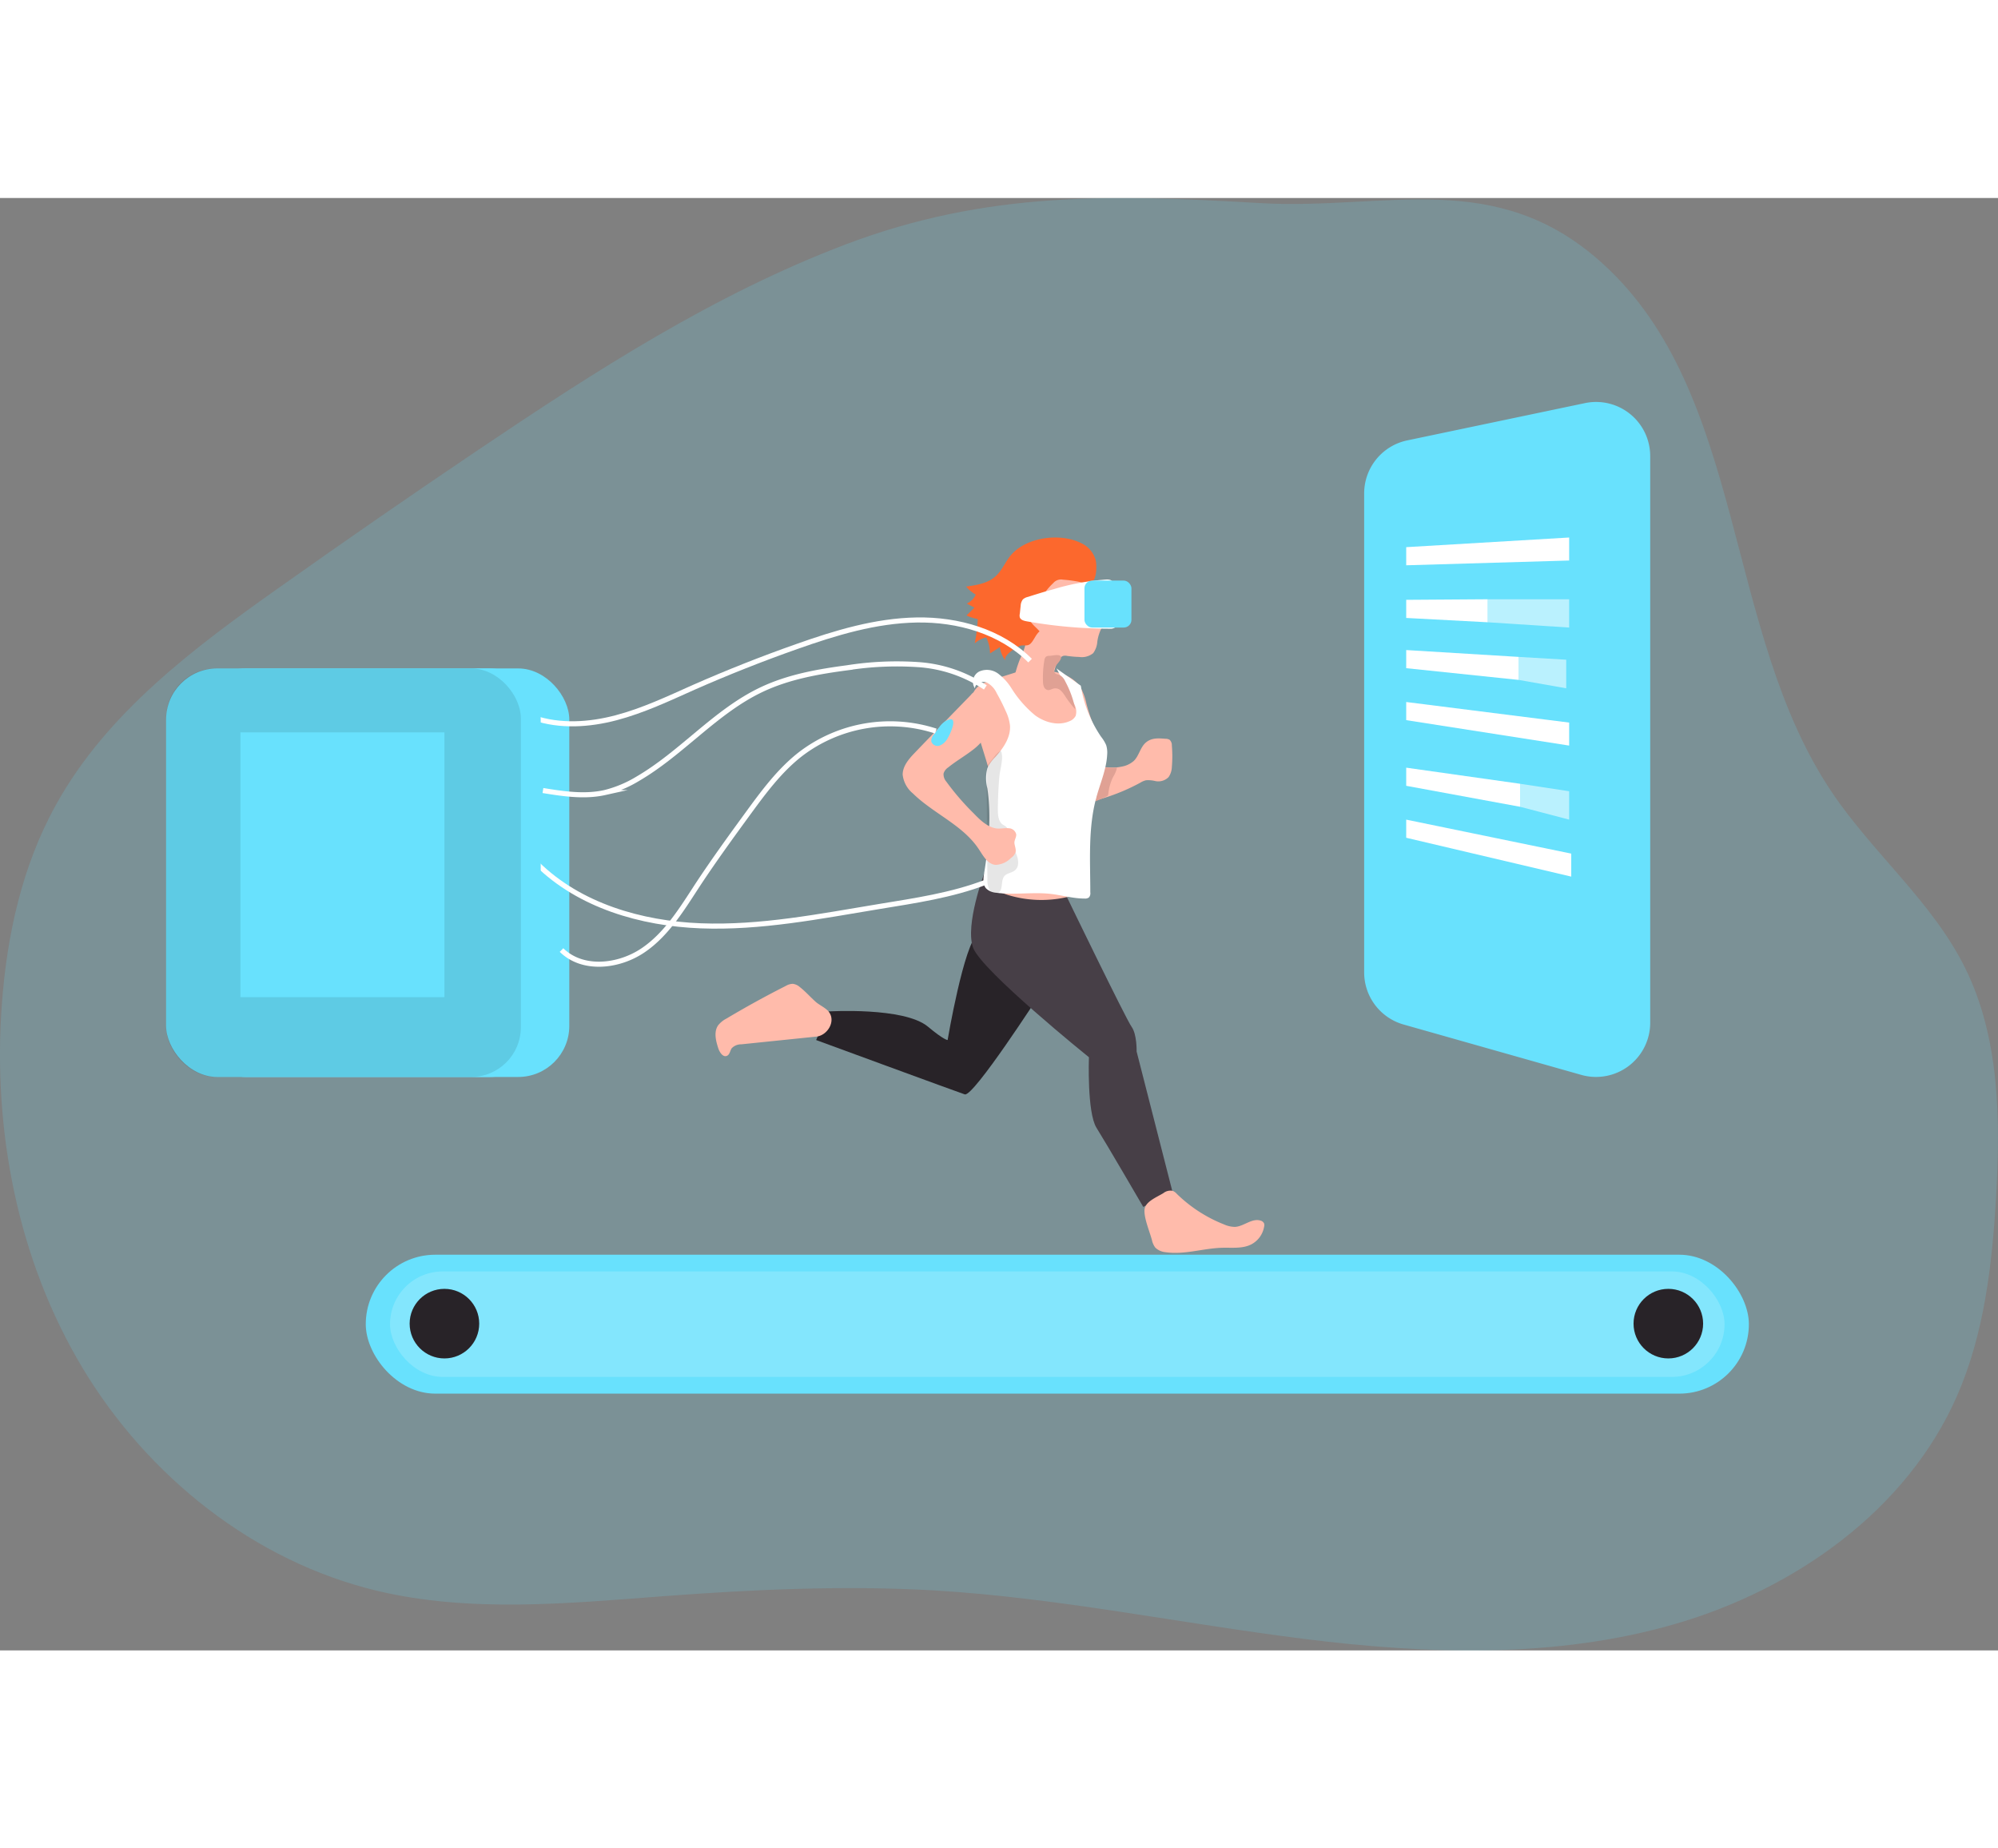 <svg id="Layer_1" data-name="Layer 1" xmlns="http://www.w3.org/2000/svg" viewBox="0 0 393.46 285.98" class="styles_logo__3Jd-a" width="200" height="185"><rect x="0" y="0" width="393.46" height="285.98" fill="#808080" stroke="none"/><title>6</title><path d="M356.77,48.94c28.37,25.73,23.76,72.44,45.19,104.17,8.09,12,19.72,21.51,26.16,34.45,6.83,13.75,7,29.77,6.14,45.1-.78,13.4-2.32,27-7.72,39.31-9.88,22.48-31.88,38-55.46,44.84s-48.71,6-73.08,2.95-48.5-8.11-73-9.56c-17.68-1-35.41-.18-53.06,1.14-18.88,1.42-38.13,3.33-56.54-1.06-24.18-5.78-45.13-22.5-57.94-43.81S39.71,219.6,41.53,194.81c1-13.63,4-27.29,10.64-39.25,10-18.14,27.26-31,44.16-42.95q19.36-13.73,39.05-27c23-15.49,46.45-30.63,72.34-40.44,27.83-10.54,52.56-9.83,81.54-8.13C314.08,38.49,335.76,29.88,356.77,48.94Z" transform="translate(-41.17 -36.04)" fill="#68e1fd" opacity="0.18" style="isolation: isolate;"/><path d="M245.93,192.83s-13.09,20.27-14.77,19.71-29.27-10.7-29.27-10.7l2.44-5.63s14.9-.92,19.58,3c3.14,2.63,3.87,2.63,3.87,2.63s3.21-19,6-21S245.93,192.83,245.93,192.83Z" transform="translate(-41.17 -36.04)" fill="#282328"/><path d="M235,169s-3.82,10.14-2.21,14.64,22.82,21.59,22.82,21.59-.4,10.88,1.49,13.89,9.21,15.58,9.21,15.58l5.75-3L265,204.09s.09-3.38-1-4.88-12.72-25.51-12.72-25.51Z" transform="translate(-41.17 -36.04)" fill="#473f47"/><path d="M262.07,148a4.87,4.87,0,0,0,2.36-1.11c1.06-1,1.29-2.76,2.46-3.69s2.5-.77,3.82-.68a1.5,1.5,0,0,1,.79.2,1.46,1.46,0,0,1,.44,1.13,24.66,24.66,0,0,1,0,4.21,3.71,3.71,0,0,1-.64,2,2.84,2.84,0,0,1-2.6.79,5.83,5.83,0,0,0-1.85-.16,3.71,3.71,0,0,0-1.11.47,39.27,39.27,0,0,1-12.64,4.3,5.09,5.09,0,0,1,.3-4.87c.74-1.22,2.15-2.58,3.66-2.59C258.79,148.05,260.29,148.4,262.07,148Z" transform="translate(-41.17 -36.04)" fill="#ffbbab"/><path d="M261.14,148.19a5.28,5.28,0,0,1-.72,1.76,9.72,9.72,0,0,0-1,3.45.51.51,0,0,1-.09.3.51.51,0,0,1-.18.14,24.84,24.84,0,0,1-2.29,1,4.64,4.64,0,0,0,.24-1.17c.09-.42.19-.84.28-1.25.2-.82.41-1.63.64-2.44.14-.48.24-1.65.79-1.78a5.94,5.94,0,0,1,1.11.05A7.66,7.66,0,0,0,261.14,148.19Z" transform="translate(-41.17 -36.04)" fill="#e0a194"/><path d="M241.12,129.47l-4.29,1.36c-1.48.47-3.09,1-3.86,2.39a6.07,6.07,0,0,0-.16,4.25c.4,1.9.89,3.78,1.44,5.64.73,2.47,1.6,4.91,2.1,7.44,1.22,6.24.16,12.68-.91,18.95-.35,2,2.34,3.2,4.3,3.8a22.58,22.58,0,0,0,11.51.4,2.16,2.16,0,0,0,1-.4,2.27,2.27,0,0,0,.6-1.48c.47-3.36.76-6.75,1.47-10.08a26.82,26.82,0,0,1,1.45-4.88c.63-1.51.74-3.19,1.24-4.77.4-1.28.92-2.52,1.25-3.82a7.34,7.34,0,0,0,.06-4c-.44-1.4-1.12-2.74-1.68-4.1a34.7,34.7,0,0,1-1.52-4.55,11.63,11.63,0,0,0-1.09-3.06c-1.17-2-3.52-3-5.81-3.32A16.31,16.31,0,0,0,241.12,129.47Z" transform="translate(-41.17 -36.04)" fill="#ffbbab"/><path d="M249.22,128.67q1.83,3.42,3.44,6.93A3,3,0,0,1,253,138a2.27,2.27,0,0,1-1.27,1.08c-2.18.94-4.79.23-6.71-1.17a21.94,21.94,0,0,1-4.67-5.34,10.85,10.85,0,0,0-2.63-2.89,3.71,3.71,0,0,0-3.72-.4,2.29,2.29,0,0,0-.83,3.32c0-1,1.36-1.52,2.29-1.17a4.47,4.47,0,0,1,2,2.13,38.59,38.59,0,0,1,1.77,3.52,8.83,8.83,0,0,1,.83,2.78c.19,2.35-1.3,4.5-2.88,6.26a7.71,7.71,0,0,0-1.57,2.17,7.89,7.89,0,0,0,0,4c.82,5.54.26,11.18-.64,16.71-.16,1-.3,2.23.4,3a3.18,3.18,0,0,0,2,.84c3.57.47,7.2-.18,10.77.23,2.21.26,4.39.92,6.62.91a1.21,1.21,0,0,0,.86-.23,1.27,1.27,0,0,0,.26-1c0-6.23-.46-12.59,1.17-18.61.76-2.82,2-5.56,2.15-8.47a5,5,0,0,0-.19-1.89,7.18,7.18,0,0,0-1-1.65,24.85,24.85,0,0,1-4-10.06" transform="translate(-41.17 -36.04)" fill="#fff"/><path d="M237.68,156.57c0,1,.1,2.24.95,2.84a4.85,4.85,0,0,1,.71.47c.43.46.31,1.19.36,1.82.1,1.23,1,2.24,1.52,3.34s.76,2.63-.2,3.4c-.61.49-1.55.52-2.06,1.12-.79.94-.16,2.77-1.26,3.31a1.39,1.39,0,0,1-1.71-.69,4,4,0,0,1-.37-2q-.13-10.59-.14-21.18a3.16,3.16,0,0,1,.13-1.11,3.24,3.24,0,0,1,.64-.92c.54-.61,1.25-1.79,2-2.08.66,1.21-.15,3.66-.27,5Q237.68,153.23,237.68,156.57Z" transform="translate(-41.17 -36.04)" fill="#020202" opacity="0.1"/><path d="M258.25,117.27a3.52,3.52,0,0,1,.61,1.86,3.26,3.26,0,0,1-.6,1.28,8.45,8.45,0,0,0-1,3,4.34,4.34,0,0,1-.81,2.25,3.55,3.55,0,0,1-2.82.74c-.76,0-1.53-.1-2.29-.19a1.66,1.66,0,0,0-.83,0,1.47,1.47,0,0,0-.66.53c-1.12,1.45-1.14,3.45-1.74,5.18a1.87,1.87,0,0,1-.46.81,1.78,1.78,0,0,1-.74.37,6.85,6.85,0,0,1-5-.41,2,2,0,0,1-1-.83,2.2,2.2,0,0,1,0-1.41,24.34,24.34,0,0,1,1.13-3.64,14,14,0,0,0,1.44-4.9c0-1.53-.6-3-.7-4.51a7.43,7.43,0,0,1,5.05-7.23,8.91,8.91,0,0,1,7.56,1.22c.81.5,1.46.79,1.8,1.73C257.68,114.47,257.63,116,258.25,117.27Z" transform="translate(-41.17 -36.04)" fill="#ffbbab"/><path d="M233,144.51c-1.65,1.31-3.5,2.35-5.13,3.67a2.18,2.18,0,0,0-.89,1.19,2.21,2.21,0,0,0,.54,1.58,50.77,50.77,0,0,0,5.39,6.25c1.38,1.43,3,3,4.95,3,.67,0,1.35-.14,2-.06a1.54,1.54,0,0,1,1.43,1.19c.05.53-.3,1-.35,1.54s.38,1.33.22,2a2.29,2.29,0,0,1-.89,1.11,4.47,4.47,0,0,1-3.08,1.37c-1.54-.16-2.4-1.78-3.26-3.08-3.13-4.76-8.93-7-13-11a5.58,5.58,0,0,1-2-3.69c0-1.62,1.14-3,2.25-4.16s2.14-2.23,3.22-3.34l7.94-8.17a2.57,2.57,0,0,1,1.72-1,2,2,0,0,1,1.36.79C238.48,137.31,236.14,142,233,144.51Z" transform="translate(-41.17 -36.04)" fill="#ffbbab"/><path d="M256.94,107.35a5.23,5.23,0,0,0-2.83-3.34c-4.2-2.12-11-1.2-14,2.52-1,1.24-1.63,2.84-2.82,3.94-1.54,1.44-3.76,1.79-5.85,2.08a6.63,6.63,0,0,0,1.88,1.58,3.53,3.53,0,0,1-1.76,1.77l1.5.79-1.55,1.55a9.05,9.05,0,0,0,2.21.71,31.2,31.2,0,0,1-.61,4.8,4.87,4.87,0,0,1,2.27-1.18,7.25,7.25,0,0,1,.75,3.14l1.94-1.23a5.38,5.38,0,0,0,1.18,2.72c-.83-1,2.25-2.82,2.86-3s1.3.12,1.86-.3c.73-.55,1.12-1.88,1.92-2.53-.52-.63-1.19-1.12-1.67-1.79a2.11,2.11,0,0,1-.3-2.28c.43-.7,1.7-.74,2,0-.26-2.09,1.14-4,2.67-5.44a2,2,0,0,1,1.91-.67,27,27,0,0,1,2.83.36c.7.12,2,.63,2.66.29C257.14,111.34,257.2,108.46,256.94,107.35Z" transform="translate(-41.17 -36.04)" fill="#fc682d"/><path d="M243.61,114.58a2.25,2.25,0,0,0-1,.49,2.19,2.19,0,0,0-.44,1.2L242,117.9a1.46,1.46,0,0,0,0,.72c.18.5.78.66,1.29.76a94.56,94.56,0,0,0,16.45,1.47,1.66,1.66,0,0,0,1-.23,1.5,1.5,0,0,0,.39-.64,7.67,7.67,0,0,0,.28-3,23.22,23.22,0,0,0-.72-4.54c-.42-1.6-1.32-1.29-2.83-1.18a46.62,46.62,0,0,0-9.21,1.81C246.94,113.53,245.27,114.05,243.61,114.58Z" transform="translate(-41.17 -36.04)" fill="#fff"/><rect x="213.56" y="75.33" width="9.25" height="9.25" rx="1.52" fill="#68e1fd"/><path d="M268,241.16a3.79,3.79,0,0,0,.69,1.56,3.32,3.32,0,0,0,2,.89c3.71.56,7.44-.78,11.2-.87,1.91-.05,3.93.21,5.64-.64a4.82,4.82,0,0,0,2.57-3.47,1.24,1.24,0,0,0,0-.69,1.1,1.1,0,0,0-.73-.56c-1.69-.5-3.27,1.16-5,1.25a5.34,5.34,0,0,1-2.14-.48,28,28,0,0,1-9.29-6,2.3,2.3,0,0,0-.84-.62,2.25,2.25,0,0,0-1.84.46c-1.43.86-3.62,1.7-3.71,3.32S267.53,239.46,268,241.16Z" transform="translate(-41.17 -36.04)" fill="#ffbbab"/><path d="M198.68,191.41a2.54,2.54,0,0,0-1.4-.64,2.85,2.85,0,0,0-1.38.42q-5.93,3-11.65,6.41a5.06,5.06,0,0,0-1.66,1.34c-.87,1.26-.47,3,0,4.43.26.88,1,2,1.81,1.54.51-.29.54-1,.87-1.46a2.59,2.59,0,0,1,1.9-.77l14.77-1.52c2.1-.21,3.85-2.89,2.51-4.8-.57-.8-1.86-1.37-2.6-2C200.75,193.38,199.81,192.29,198.68,191.41Z" transform="translate(-41.17 -36.04)" fill="#ffbbab"/><rect x="72.03" y="208.07" width="272.37" height="27.35" rx="13.68" fill="#68e1fd"/><rect x="76.81" y="211.36" width="262.8" height="20.77" rx="10.39" fill="#fff" opacity="0.18" style="isolation: isolate;"/><path d="M352.56,208.7l-35-9.92a10.67,10.67,0,0,1-7.75-10.26V94.21a10.67,10.67,0,0,1,8.47-10.44l35-7.34a10.66,10.66,0,0,1,12.86,10.43V198.44A10.67,10.67,0,0,1,352.56,208.7Z" transform="translate(-41.17 -36.04)" fill="#68e1fd"/><rect x="38.34" y="92.63" width="73.77" height="80.44" rx="10.06" fill="#68e1fd"/><circle cx="87.52" cy="221.64" r="6.85" fill="#282328"/><circle cx="328.54" cy="221.64" r="6.85" fill="#282328"/><path d="M247.88,126.19a1.15,1.15,0,0,0-.73.17,1.17,1.17,0,0,0-.32.72,20.44,20.44,0,0,0-.27,4.13,3,3,0,0,0,.19,1.08,1.06,1.06,0,0,0,.83.65c.42,0,.8-.27,1.22-.34a1.59,1.59,0,0,1,1.28.44,5.31,5.31,0,0,1,.85,1.1,20.33,20.33,0,0,0,2,2.58,19.5,19.5,0,0,0-2-5.53,2.58,2.58,0,0,0-1-1.17c-.36-.17-.82-.19-1.06-.5-.39-.5.07-1.18.46-1.67s1.08-1.22.68-1.62S248.24,126.19,247.88,126.19Z" transform="translate(-41.17 -36.04)" fill="#e0a194"/><path d="M227.43,139a4.18,4.18,0,0,0-1.31,1.27q-.54.69-1.05,1.41a1.9,1.9,0,0,0-.51,1.34,1.29,1.29,0,0,0,1.69.83,3.14,3.14,0,0,0,1.53-1.42C228.36,141.49,230.17,137.52,227.43,139Z" transform="translate(-41.17 -36.04)" fill="#68e1fd"/><path d="M225.45,141a29.08,29.08,0,0,0-26.66,4.56c-4.17,3.25-7.34,7.58-10.46,11.85-3.27,4.48-6.54,9-9.58,13.59-3.16,4.82-6.22,10-11,13.21s-11.85,4-16-.09" transform="translate(-41.17 -36.04)" fill="none" stroke="#fff" stroke-miterlimit="10"/><path d="M148.09,152.71c4,.65,8.19,1.29,12.18.4a23.32,23.32,0,0,0,6.48-2.71c8.68-5.05,15.32-13.26,24.39-17.56,5.27-2.5,11.1-3.54,16.88-4.3a62.91,62.91,0,0,1,14-.62,27.1,27.1,0,0,1,13.19,4.49" transform="translate(-41.17 -36.04)" fill="none" stroke="#fff" stroke-miterlimit="10"/><path d="M146.91,167.11c8.39,8.26,20.5,11.79,32.27,12.24s23.43-1.87,35-3.78c7.16-1.18,14.41-2.22,21.18-4.83" transform="translate(-41.17 -36.04)" fill="none" stroke="#fff" stroke-miterlimit="10"/><path d="M146.27,138.38c5.19,1.77,10.92,1.4,16.23,0s10.29-3.76,15.31-6q9.94-4.38,20.21-8c7.65-2.71,15.55-5.11,23.67-5.25s16.58,2.25,22.33,8" transform="translate(-41.17 -36.04)" fill="none" stroke="#fff" stroke-miterlimit="10"/><rect x="32.71" y="92.63" width="73.77" height="80.44" rx="10.06" fill="#68e1fd"/><rect x="32.71" y="92.63" width="69.86" height="80.44" rx="9.79" fill="#020202" opacity="0.1"/><rect x="47.35" y="105.22" width="40.17" height="52.14" fill="#68e1fd"/><polygon points="276.92 68.75 309.01 66.85 309.01 71.38 276.92 72.32 276.92 68.75" fill="#fff"/><polygon points="276.92 99.24 309.01 103.29 309.01 107.82 276.92 102.81 276.92 99.24" fill="#fff"/><polygon points="276.92 79.12 292.97 79.01 292.97 83.54 276.92 82.69 276.92 79.12" fill="#fff"/><polygon points="276.92 89.01 299.07 90.36 299.07 94.89 276.92 92.58 276.92 89.01" fill="#fff"/><polygon points="276.92 122.4 309.42 129.09 309.42 133.62 276.92 125.97 276.92 122.4" fill="#fff"/><polygon points="276.92 112.17 299.35 115.34 299.35 119.87 276.92 115.74 276.92 112.17" fill="#fff"/><polygon points="292.97 79.01 309.01 79.01 309.01 84.58 292.97 83.54 292.97 79.01" fill="#fff" opacity="0.54"/><polygon points="299.07 90.36 308.43 90.91 308.43 96.54 299.07 94.89 299.07 90.36" fill="#fff" opacity="0.54"/><polygon points="299.35 115.34 309.01 116.81 309.01 122.4 299.35 119.87 299.35 115.34" fill="#fff" opacity="0.54"/></svg>